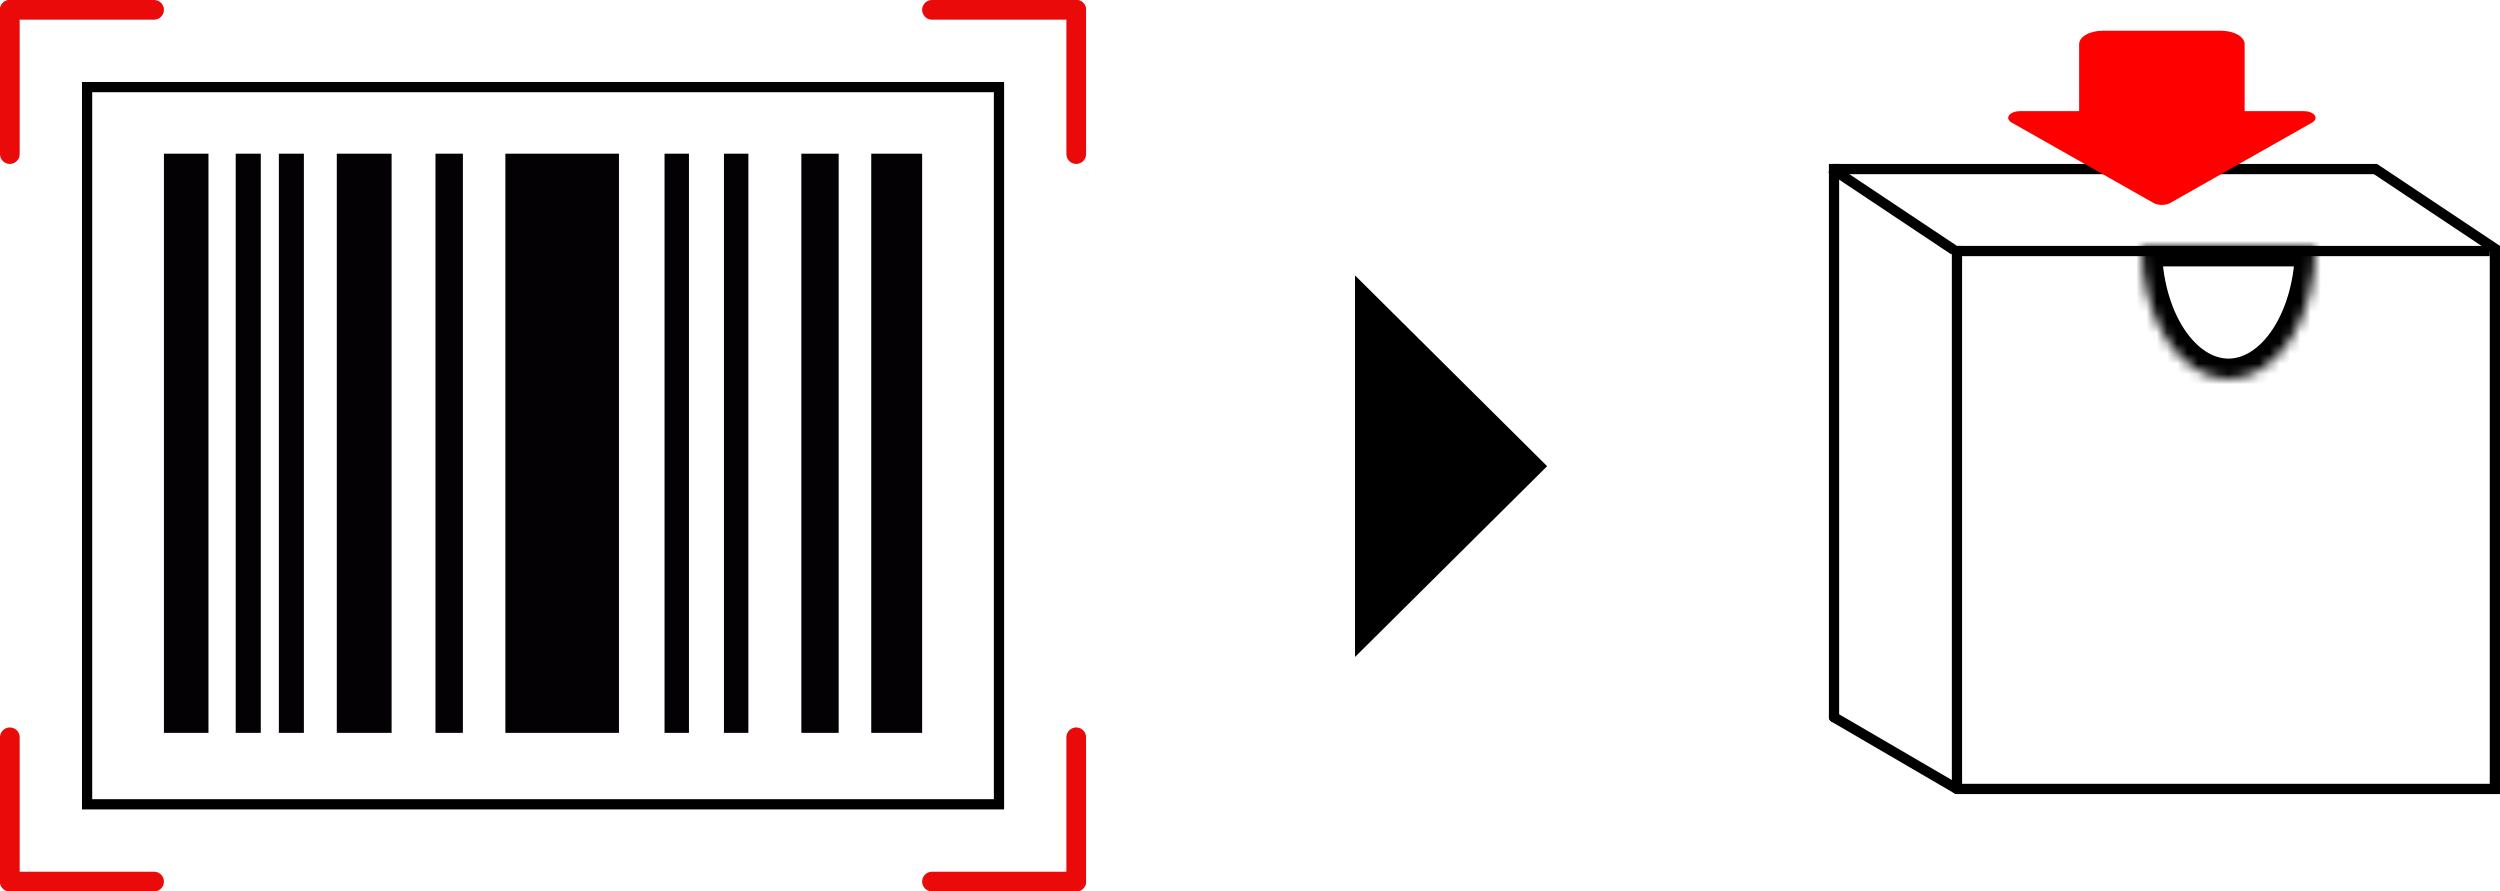 <svg width="244" height="87" viewBox="0 0 244 87" fill="none" xmlns="http://www.w3.org/2000/svg">
<line x1="0.96" y1="0.96" x2="0.96" y2="15.04" stroke="#EA0A0A" stroke-width="1.92" stroke-linecap="round"/>
<line x1="15.04" y1="0.96" x2="0.96" y2="0.96" stroke="#EA0A0A" stroke-width="1.92" stroke-linecap="round"/>
<line x1="105.04" y1="0.96" x2="90.96" y2="0.96" stroke="#EA0A0A" stroke-width="1.92" stroke-linecap="round"/>
<line x1="105.04" y1="15.04" x2="105.04" y2="0.96" stroke="#EA0A0A" stroke-width="1.92" stroke-linecap="round"/>
<line x1="0.96" y1="86.04" x2="15.04" y2="86.04" stroke="#EA0A0A" stroke-width="1.92" stroke-linecap="round"/>
<line x1="0.96" y1="71.96" x2="0.96" y2="86.04" stroke="#EA0A0A" stroke-width="1.92" stroke-linecap="round"/>
<rect x="8.5" y="8.5" width="89" height="70" stroke="black"/>
<line x1="105.04" y1="86.04" x2="105.04" y2="71.96" stroke="#EA0A0A" stroke-width="1.92" stroke-linecap="round"/>
<line x1="90.96" y1="86.04" x2="105.04" y2="86.04" stroke="#EA0A0A" stroke-width="1.92" stroke-linecap="round"/>
<path d="M178.5 70C178.5 70.276 178.724 70.5 179 70.5C179.276 70.5 179.5 70.276 179.5 70L178.5 70ZM178.5 16L178.5 70L179.5 70L179.5 16L178.5 16Z" fill="black"/>
<path d="M190.5 77C190.5 77.276 190.724 77.5 191 77.5C191.276 77.5 191.5 77.276 191.5 77L190.5 77ZM190.5 24L190.5 77L191.5 77L191.5 24L190.5 24Z" fill="black"/>
<line x1="243.5" y1="24" x2="243.5" y2="77" stroke="black"/>
<line x1="243" y1="24.5" x2="191" y2="24.5" stroke="black"/>
<line x1="232" y1="16.5" x2="179" y2="16.5" stroke="black"/>
<line x1="190.723" y1="24.416" x2="178.723" y2="16.416" stroke="black"/>
<line x1="243.723" y1="24.416" x2="231.723" y2="16.416" stroke="black"/>
<path d="M191 76.5C190.724 76.5 190.5 76.724 190.5 77C190.5 77.276 190.724 77.5 191 77.5V76.5ZM244 76.5H191V77.5H244V76.5Z" fill="black"/>
<path d="M179.252 69.568C179.013 69.429 178.707 69.51 178.568 69.748C178.429 69.987 178.51 70.293 178.748 70.432L179.252 69.568ZM191.252 76.568L179.252 69.568L178.748 70.432L190.748 77.432L191.252 76.568Z" fill="black"/>
<mask id="path-19-inside-1_2_136" fill="white">
<path d="M209 24C209 27.448 209.896 30.754 211.49 33.192C213.084 35.63 215.246 37 217.5 37C219.754 37 221.916 35.63 223.51 33.192C225.104 30.754 226 27.448 226 24L217.5 24H209Z"/>
</mask>
<path d="M209 24C209 27.448 209.896 30.754 211.49 33.192C213.084 35.63 215.246 37 217.5 37C219.754 37 221.916 35.63 223.51 33.192C225.104 30.754 226 27.448 226 24L217.5 24H209Z" stroke="black" stroke-width="4" mask="url(#path-19-inside-1_2_136)"/>
<path d="M151 45.5L132.25 64.12L132.25 26.881L151 45.5Z" fill="black"/>
<path d="M196.088 11.25C196.175 11.13 196.323 11.028 196.513 10.956C196.703 10.884 196.926 10.846 197.154 10.846L202.923 10.846L202.923 4.308C202.924 3.961 203.167 3.629 203.6 3.383C204.032 3.138 204.619 3 205.231 3L216.769 3C217.381 3 217.968 3.138 218.4 3.383C218.833 3.629 219.076 3.961 219.077 4.308L219.077 10.846L224.846 10.846C225.074 10.846 225.297 10.884 225.487 10.956C225.677 11.028 225.825 11.13 225.912 11.25C225.999 11.369 226.022 11.501 225.978 11.628C225.933 11.754 225.823 11.871 225.662 11.962L211.816 19.809C211.599 19.931 211.306 20 211 20C210.694 20 210.4 19.931 210.184 19.809L196.338 11.962C196.177 11.871 196.067 11.754 196.022 11.628C195.978 11.501 196.001 11.369 196.088 11.25Z" fill="#FF0000"/>
<path d="M16 15H20.346V71.528H16V15ZM23.006 71.528H25.453V15H23.006V71.528ZM27.216 71.528H29.659V15H27.216V71.528ZM32.871 71.528H38.22V15H32.871V71.528ZM42.503 71.528H45.178V15H42.503V71.528ZM49.325 71.528H60.411V15H49.325V71.528ZM78.212 71.528H81.855V15H78.212V71.528ZM85.034 15V71.528H90V15H85.034ZM64.859 71.528H67.242V15H64.859V71.528ZM70.658 71.528H73.042V15H70.658V71.528Z" fill="#030104"/>
</svg>
